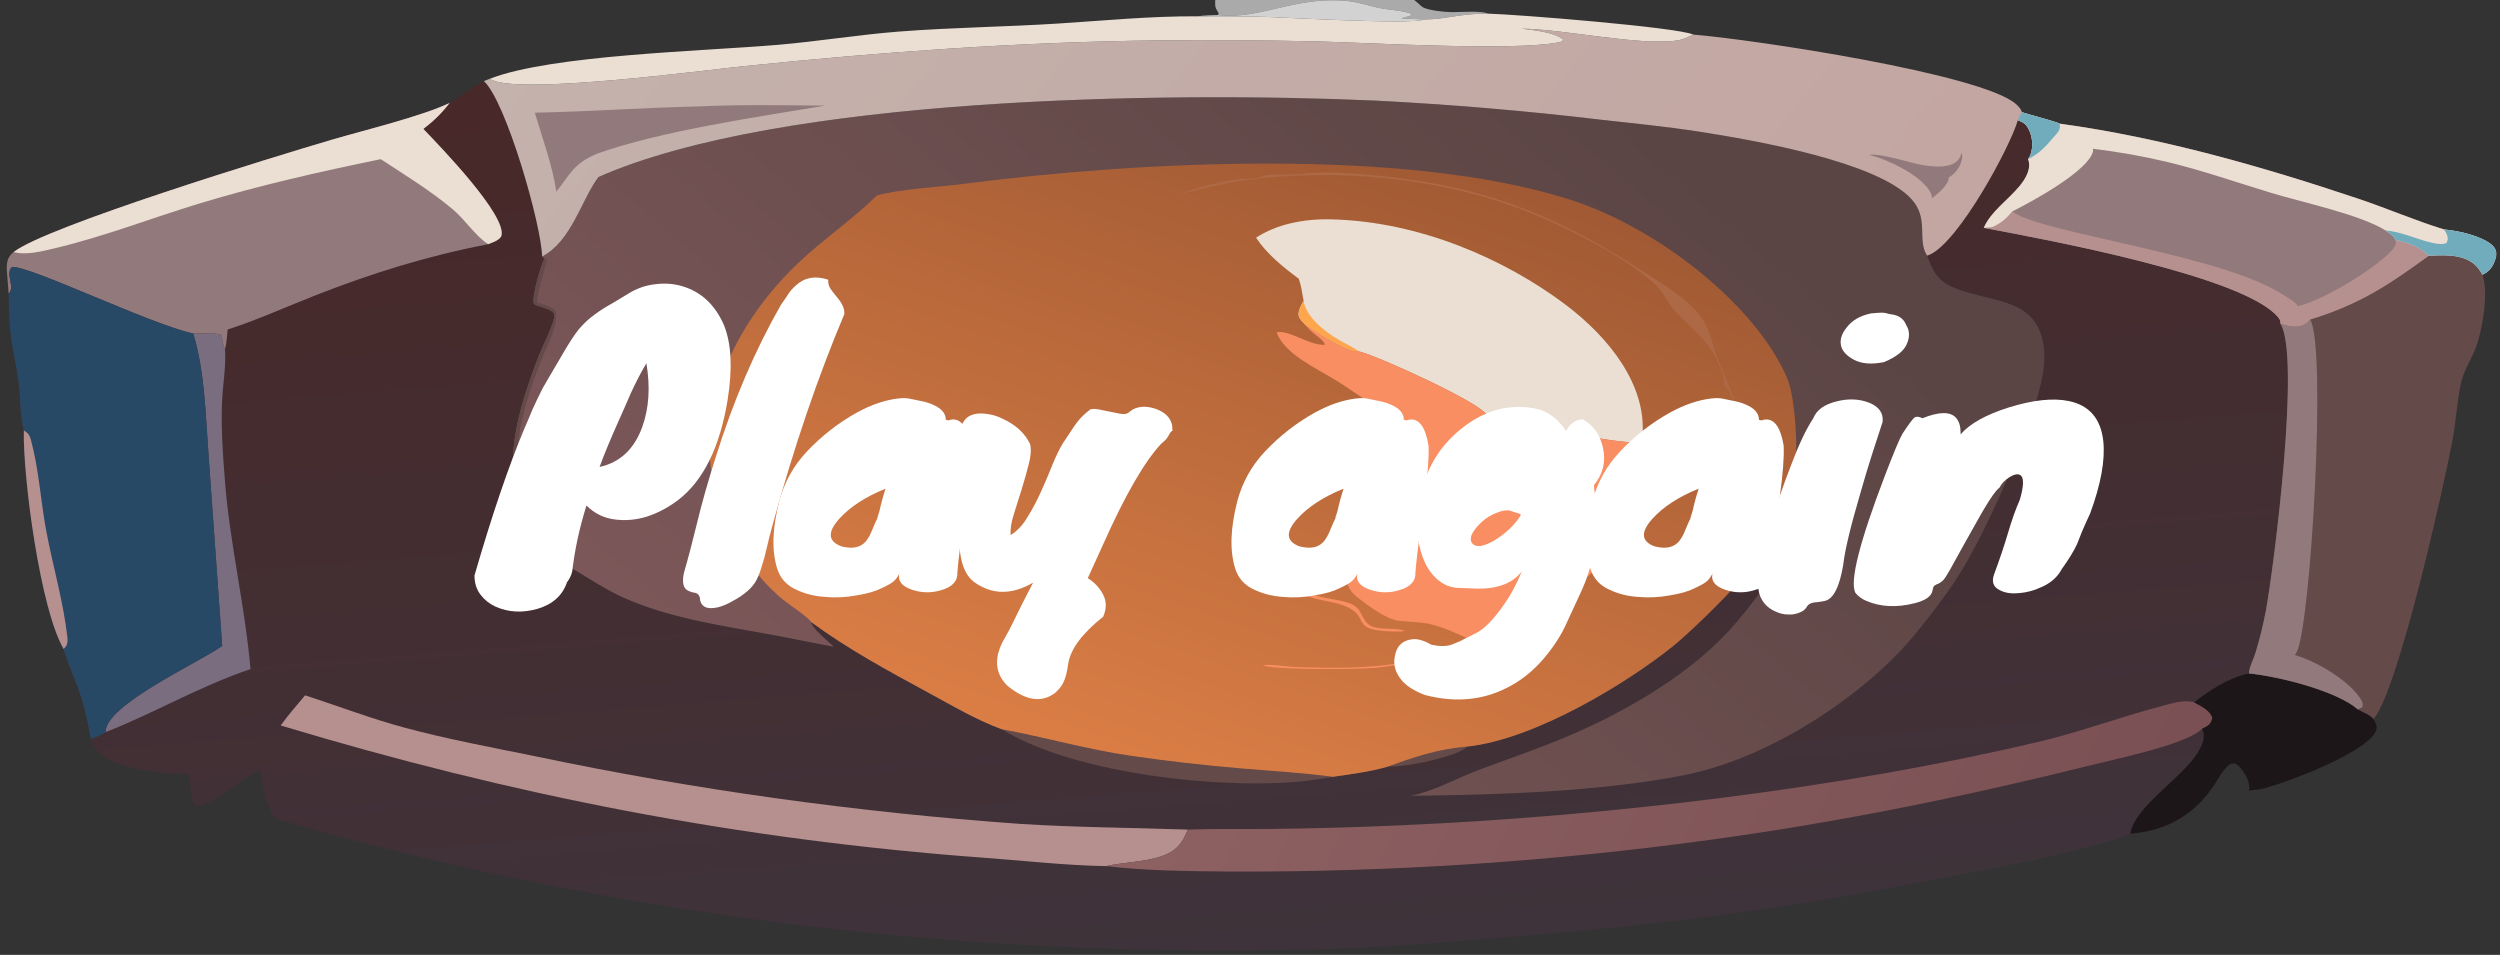<svg width="720" height="275" viewBox="0 0 720 275" fill="none" xmlns="http://www.w3.org/2000/svg">
<rect x="0" y="0" width="720" height="275" fill="#333333" stroke="none"/>
<path d="M0 0H349.994H407.286H718.602C719.258 0.722 719.481 1.325 719.54 2.168C719.925 7.739 719.622 13.412 719.626 18.991V50.723C719.624 55.367 720.608 67.769 719.392 71.743C719.287 72.081 719.112 72.399 718.905 72.712L718.877 73.879C719.353 74.679 719.526 75.362 719.56 76.223C720.248 93.406 719.954 272.968 719.125 274.365C718.989 274.595 718.811 274.798 718.602 275H0V0ZM349.994 0C349.937 1.189 349.857 2.053 350.593 3.158C350.682 3.294 350.757 3.434 350.839 3.572C351.062 3.941 350.946 3.973 350.743 4.362C348.794 4.437 346.726 4.42 344.813 4.695C331.355 4.626 318.272 5.911 304.921 6.768C289.634 7.75 274.279 7.899 258.978 9.086C247.257 9.995 235.691 11.916 223.969 12.916C202.33 14.763 158.698 15.804 141.056 22.692L139.345 23.356C145.692 29.07 155.927 64.682 156.125 73.887L156.736 74.533C155.779 76.582 152.895 85.899 153.819 87.603C155.703 88.664 159.396 88.873 159.649 90.772C159.887 92.564 155.826 100.677 154.938 103.031C148.994 118.777 143.899 135.205 151.509 151.185C153.157 154.646 155.568 158.575 159.52 161.098C161.158 162.144 163.231 163.021 165.06 163.906C169.638 166.579 174.263 169.702 179.263 171.975C192.239 177.874 206.998 180.043 221.753 182.712C227.913 183.826 233.99 185.165 240.15 186.273C238.697 184.846 233.528 180.675 233.651 179.166C244.094 186.87 255.647 193.124 267.623 199.625C274.279 203.238 280.969 207.208 288.434 209.997C301.093 212.324 312.976 215.84 325.921 217.697C336.266 219.199 346.684 220.391 357.176 221.275C366.03 222.039 375.112 222.54 383.865 223.717C389.128 222.968 394.479 222.274 399.462 220.849C406.904 218.167 414.011 215.701 422.462 215.025C442.376 212.924 469.247 196.255 481.874 186.047C489.214 180.114 514.623 155.285 513.837 148.206L515.483 147.874L516.244 148.285C516.925 150.089 516.032 152.168 515.483 153.948C512.662 163.103 507.042 170.962 500.285 178.998C488.656 192.826 469.946 204.333 450.344 212.529C442.278 215.902 433.752 218.778 425.477 221.893C419.567 224.119 412.624 228.015 406.198 229.19C431.247 228.949 460.468 228.011 484.6 223.34C511.148 218.198 538.554 198.733 551.789 182.377C556.817 176.163 561.686 169.854 565.612 163.262C573.363 150.24 585.993 121.518 588.306 107.896C589.008 103.772 589.113 99.375 587.455 95.349C583.609 85.991 573.167 86.939 563.068 82.982C557.534 80.814 556.58 77.588 555.002 73.637C555.273 73.549 555.533 73.455 555.783 73.341C564.289 69.487 578.986 42.167 581.131 34.636C583.037 35.298 583.718 36.051 584.38 37.442C585.551 39.894 585.733 43.47 584.084 45.828C585.102 48.48 583.49 51.357 581.586 53.641C578.168 57.745 573.302 60.982 571.325 65.628C589.903 69.101 646.325 79.584 656.042 91.321C656.618 92.018 656.848 92.424 656.755 93.219C658.508 93.745 660.492 94.371 662.411 93.899C663.803 93.557 664.675 92.916 665.317 92.023C680.21 87.463 688.552 81.561 699.528 73.632C703.861 73.463 708.154 73.218 711.649 75.38C713.266 76.38 714.141 77.734 714.944 79.1C715.031 79.063 715.12 79.027 715.204 78.988C717.563 77.895 718.39 75.705 718.877 73.879L718.905 72.712C719.112 72.399 719.287 72.081 719.392 71.743C720.608 67.769 719.624 55.367 719.626 50.723V18.991C719.622 13.412 719.925 7.739 719.54 2.168C719.481 1.325 719.258 0.722 718.602 0H407.286H349.994ZM0 0V275H718.602C718.811 274.798 718.989 274.595 719.125 274.365C719.954 272.968 720.248 93.406 719.56 76.223C719.526 75.362 719.353 74.679 718.877 73.879C718.39 75.705 717.563 77.895 715.204 78.988C715.12 79.027 715.031 79.063 714.944 79.1C714.141 77.734 713.266 76.38 711.649 75.38C708.154 73.218 703.861 73.463 699.528 73.632C688.552 81.561 680.21 87.463 665.317 92.023C664.675 92.916 663.803 93.557 662.411 93.899C660.492 94.371 658.508 93.745 656.755 93.219C662.612 102.378 654.999 162.514 652.551 175.992C651.774 180.054 650.773 184.089 649.55 188.097C649.01 189.9 647.726 192.167 647.703 193.952C641.867 195.125 635.759 199.176 631.935 202.285C634.037 203.37 636.724 204.817 637.128 206.734C637.139 206.789 637.137 206.844 637.141 206.901C636.841 208.098 636.383 208.828 634.875 209.569C634.654 209.678 634.426 209.78 634.192 209.876C635.431 212.147 634.165 214.894 632.796 217.018C628.169 224.204 615.007 232.287 613.581 239.805C613.542 240.007 613.57 239.922 613.476 240.111C611.5 241.502 605.604 242.741 602.846 243.505C585.458 248.314 566.851 251.306 548.858 254.829C511.758 262.092 474.699 266.649 436.432 269.702C419.255 271.073 401.657 272.666 384.403 273.239C377.896 273.444 371.387 273.586 364.875 273.665C358.364 273.745 351.852 273.762 345.339 273.717C338.826 273.672 332.316 273.566 325.808 273.396C319.299 273.226 312.796 272.994 306.296 272.7C299.799 272.406 293.307 272.05 286.822 271.632C280.336 271.215 273.861 270.735 267.395 270.192C260.929 269.651 254.475 269.047 248.034 268.381C241.592 267.716 235.165 266.99 228.753 266.202C222.339 265.412 215.943 264.563 209.564 263.652C203.184 262.742 196.825 261.771 190.484 260.738C184.143 259.705 177.824 258.613 171.527 257.46C165.23 256.306 158.957 255.093 152.708 253.82C146.459 252.546 140.236 251.214 134.04 249.822C127.844 248.429 121.676 246.977 115.538 245.468C109.4 243.958 103.292 242.389 97.216 240.761C91.14 239.134 85.097 237.449 79.088 235.707C76.525 231.289 75.527 226.406 74.889 221.688C71.113 223.479 68.124 226.104 64.802 228.277C62.884 229.53 59.163 232.209 56.365 232.152C54.922 230.904 54.764 224.887 54.456 223.104C47.299 222.753 38.702 221.957 32.499 219.284C28.592 217.601 27.149 215.836 26.125 212.774C25.353 208.194 24.341 203.494 22.773 199.01C21.362 194.978 19.449 190.98 18.33 186.908C11.621 175.49 6.592 137.575 6.86 123.974C5.723 119.604 5.906 114.704 5.367 110.251C4.809 105.634 3.67 101.064 3.087 96.452C2.588 92.506 2.607 88.483 2.482 84.522C2.34 82.912 2.214 81.3 2.104 79.688C1.95 77.253 1.379 74.53 3.932 72.594C13.256 65.245 79.151 45.068 95.582 40.238C104.987 37.474 121.612 33.455 129.487 29.647C133.013 27.721 135.694 25.194 139.345 23.356L141.056 22.692C158.698 15.804 202.33 14.763 223.969 12.916C235.691 11.916 247.257 9.995 258.978 9.086C274.279 7.899 289.634 7.75 304.921 6.768C318.272 5.911 331.355 4.626 344.813 4.695C346.726 4.42 348.794 4.437 350.743 4.362C350.946 3.973 351.062 3.941 350.839 3.572C350.757 3.434 350.682 3.294 350.593 3.158C349.857 2.053 349.937 1.189 349.994 0H0Z" fill="url(#paint0_linear_275_19005)"/>
<path d="M399.462 220.849C406.904 218.167 414.011 215.701 422.462 215.025C421.501 216.521 415.846 218.07 413.685 218.646C409.047 219.883 404.435 220.651 399.462 220.849Z" fill="#644A49"/>
<path d="M288.434 209.997C301.093 212.324 312.976 215.84 325.921 217.697C336.266 219.199 346.684 220.391 357.176 221.275C366.03 222.039 375.112 222.54 383.865 223.717C378.58 224.713 373.574 225.291 368.105 225.508C343.42 226.485 307.182 221.592 288.434 209.997Z" fill="#644A49"/>
<path d="M55.653 96.054C57.635 96.118 62.62 95.698 63.806 96.54C64.09 97.867 64.085 99.352 64.809 100.597C65.138 105.765 64.099 111.156 63.92 116.35C63.66 123.897 64.216 131.446 64.82 138.979C66.262 156.965 70.606 174.747 72.138 192.702C57.25 197.731 44.727 205.24 30.407 210.863C30.405 210.808 30.401 210.753 30.402 210.697C30.572 203.01 56.319 191.297 63.994 186.042L60.037 130.721C59.188 119.422 58.998 107.111 55.653 96.054Z" fill="#7A6D7F"/>
<path d="M87.87 200.257C97.39 203.342 106.86 206.974 116.642 209.602C128.877 212.89 141.782 215.286 154.369 217.846C177.089 222.625 200.086 226.637 223.362 229.883C246.637 233.128 270.083 235.592 293.699 237.274C309.835 238.314 325.944 238.363 342.108 238.924C340.748 242.087 339.482 244.753 334.987 246.43C330.039 248.273 323.858 248.244 318.521 249.442C306.989 249.253 295.238 247.897 283.754 247.059C212.215 241.836 146.714 228.803 80.84 208.937C82.957 205.969 85.481 203.124 87.87 200.257Z" fill="#B6908F"/>
<path d="M342.108 238.924C349.775 238.621 357.629 238.823 365.324 238.744C377.817 238.61 390.298 238.269 402.768 237.72C462.602 235.125 530.217 227.114 586.977 213.67C599.244 210.764 610.632 206.497 622.695 203.317C625.518 202.572 629.064 201.39 631.935 202.285C634.037 203.37 636.724 204.817 637.128 206.734C637.139 206.789 637.137 206.844 637.141 206.901C636.841 208.098 636.383 208.828 634.875 209.569C634.654 209.678 634.426 209.78 634.192 209.876C629.982 214.234 610.858 218.235 603.454 220.074C566.759 229.194 531.107 236.581 492.83 241.823C481.351 243.407 469.822 244.786 458.243 245.962C446.665 247.139 435.05 248.111 423.4 248.877C411.75 249.643 400.078 250.203 388.385 250.558C376.694 250.912 364.998 251.06 353.296 251.001C341.816 250.876 329.841 250.786 318.521 249.442C323.858 248.244 330.039 248.273 334.987 246.43C339.482 244.753 340.748 242.087 342.108 238.924Z" fill="url(#paint1_linear_275_19005)"/>
<path d="M3.932 72.594C13.256 65.245 79.151 45.068 95.582 40.238C104.987 37.474 121.612 33.455 129.487 29.647C127.302 32.495 125.038 34.743 121.918 37.136C127.211 42.642 145.968 62.092 144.396 67.896C144.209 68.585 143.247 69.207 142.437 69.574C141.847 69.841 141.227 70.083 140.611 70.321C122.932 73.728 107.024 78.726 91.05 84.978C82.609 88.282 74.487 91.995 65.707 94.853L65.564 94.899C65.382 96.794 65.286 98.725 64.809 100.597C64.085 99.352 64.09 97.867 63.806 96.54C62.62 95.698 57.635 96.118 55.653 96.054C43.669 93.566 8.124 76.287 3.424 76.908C1.441 78.913 4.398 82.605 2.6 84.417C2.564 84.454 2.521 84.487 2.482 84.522C2.34 82.912 2.214 81.3 2.104 79.688C1.95 77.253 1.379 74.53 3.932 72.594Z" fill="#92797B"/>
<path d="M3.932 72.594C13.256 65.245 79.151 45.068 95.582 40.238C104.987 37.474 121.612 33.455 129.487 29.647C127.302 32.495 125.038 34.743 121.918 37.136C127.211 42.642 145.968 62.092 144.396 67.896C144.209 68.585 143.247 69.207 142.437 69.574C141.847 69.841 141.227 70.083 140.611 70.321C137.09 68.147 133.873 63.24 130.629 60.485C124.319 55.124 116.887 50.573 109.657 45.84C91.911 49.487 74.335 53.469 57.36 58.627C43.392 62.87 30.238 68.066 15.739 71.511C12.267 72.337 7.517 73.583 3.932 72.594Z" fill="#EBDED3"/>
<path d="M2.482 84.522C2.521 84.487 2.564 84.454 2.6 84.417C4.398 82.605 1.441 78.913 3.424 76.908C8.124 76.287 43.669 93.566 55.653 96.054C58.998 107.111 59.188 119.422 60.037 130.721L63.994 186.042C56.319 191.297 30.572 203.01 30.402 210.697C30.401 210.753 30.405 210.808 30.407 210.863C29.191 211.802 27.735 212.243 26.125 212.774C25.353 208.194 24.341 203.494 22.773 199.01C21.362 194.978 19.449 190.98 18.33 186.908C11.621 175.49 6.592 137.575 6.86 123.974C5.723 119.604 5.906 114.704 5.367 110.251C4.809 105.634 3.67 101.064 3.087 96.452C2.588 92.506 2.607 88.483 2.482 84.522Z" fill="#284966"/>
<path d="M6.86 123.974C8.322 124.853 8.58 125.485 8.936 126.804C11.216 135.247 11.691 144.174 13.285 152.724C15.189 162.934 18.24 173.182 19.392 183.444C19.533 184.697 19.536 185.69 18.466 186.765C18.419 186.812 18.375 186.861 18.33 186.908C11.621 175.49 6.592 137.575 6.86 123.974Z" fill="#B6908F"/>
<path d="M647.703 193.952C657.03 194.893 673.297 199.208 679.058 204.303C680.219 204.934 683.189 206.188 683.551 207.099C684.384 208.482 684.863 209.542 684.031 210.991C680.72 216.77 661.104 224.458 652.824 226.839C651.201 227.306 649.404 227.517 647.671 227.681C648.259 225.552 646.53 222.475 644.847 220.708C644.513 220.357 644.078 220.104 643.579 219.872C642.563 219.942 642.415 219.927 641.755 220.477C639.931 221.995 638.722 224.62 637.478 226.425C632.701 233.363 625.475 239.144 613.763 240.091C613.668 240.099 613.572 240.105 613.476 240.111C613.57 239.922 613.542 240.007 613.581 239.805C615.007 232.287 628.169 224.204 632.796 217.018C634.165 214.894 635.431 212.147 634.192 209.876C634.426 209.78 634.654 209.678 634.875 209.569C636.383 208.828 636.841 208.098 637.141 206.901C637.137 206.844 637.139 206.789 637.128 206.734C636.724 204.817 634.037 203.37 631.935 202.285C635.759 199.176 641.867 195.125 647.703 193.952Z" fill="#1C1618"/>
<path d="M699.528 73.632C703.861 73.463 708.154 73.218 711.649 75.38C713.266 76.38 714.141 77.734 714.944 79.1C716.8 84.144 714.944 95.315 712.906 100.42C711.597 103.694 709.468 107.021 708.75 110.374C707.559 115.936 707.318 121.625 706.248 127.211C703.734 140.337 690.888 198.093 683.678 206.95C683.637 207.001 683.592 207.05 683.551 207.099C683.189 206.188 680.219 204.934 679.058 204.303C673.297 199.208 657.03 194.893 647.703 193.952C647.726 192.167 649.01 189.9 649.55 188.097C650.773 184.089 651.774 180.054 652.551 175.992C654.999 162.514 662.612 102.378 656.755 93.219C658.508 93.745 660.492 94.371 662.411 93.899C663.803 93.557 664.675 92.916 665.317 92.023C680.21 87.463 688.552 81.561 699.528 73.632Z" fill="#644A49"/>
<path d="M656.755 93.219C658.508 93.745 660.492 94.371 662.411 93.899C663.803 93.557 664.675 92.916 665.317 92.023C670.188 99.809 665.463 180.975 661.366 187.972C661.232 188.2 661.091 188.416 660.913 188.631C668.068 190.779 677.12 196.56 680.069 201.645C680.488 202.364 680.536 202.959 680.351 203.715L679.058 204.303C673.297 199.208 657.03 194.893 647.703 193.952C647.726 192.167 649.01 189.9 649.55 188.097C650.773 184.089 651.774 180.054 652.551 175.992C654.999 162.514 662.612 102.378 656.755 93.219Z" fill="#92797B"/>
<path d="M349.994 0H407.286H718.602C719.258 0.722 719.481 1.325 719.54 2.168C719.925 7.739 719.622 13.412 719.626 18.991V50.723C719.624 55.367 720.608 67.769 719.392 71.743C719.287 72.081 719.112 72.399 718.905 72.712L718.877 73.879C718.39 75.705 717.563 77.895 715.204 78.988C715.12 79.027 715.031 79.063 714.944 79.1C714.141 77.734 713.266 76.38 711.649 75.38C708.154 73.218 703.861 73.463 699.528 73.632C688.552 81.561 680.21 87.463 665.317 92.023C664.675 92.916 663.803 93.557 662.411 93.899C660.492 94.371 658.508 93.745 656.755 93.219C656.848 92.424 656.618 92.018 656.042 91.321C646.325 79.584 589.903 69.101 571.325 65.628C573.302 60.982 578.168 57.745 581.586 53.641C583.49 51.357 585.102 48.48 584.084 45.828C585.733 43.47 585.551 39.894 584.38 37.442C583.718 36.051 583.037 35.298 581.131 34.636C578.986 42.167 564.289 69.487 555.783 73.341C555.533 73.455 555.273 73.549 555.002 73.637C556.58 77.588 557.534 80.814 563.068 82.982C573.167 86.939 583.609 85.991 587.455 95.349C589.113 99.375 589.008 103.772 588.306 107.896C585.993 121.518 573.363 150.24 565.612 163.262C561.686 169.854 556.817 176.163 551.789 182.377C538.554 198.733 511.148 218.198 484.6 223.34C460.468 228.011 431.247 228.949 406.198 229.19C412.624 228.015 419.567 224.119 425.477 221.893C433.752 218.778 442.278 215.902 450.344 212.529C469.946 204.333 488.656 192.826 500.285 178.998C507.042 170.962 512.662 163.103 515.483 153.948C516.032 152.168 516.925 150.089 516.244 148.285L515.483 147.874L513.837 148.206C514.623 155.285 489.214 180.114 481.874 186.047C469.247 196.255 442.376 212.924 422.462 215.025C414.011 215.701 406.904 218.167 399.462 220.849C394.479 222.274 389.128 222.968 383.865 223.717C375.112 222.54 366.03 222.039 357.176 221.275C346.684 220.391 336.266 219.199 325.921 217.697C312.976 215.84 301.093 212.324 288.434 209.997C280.969 207.208 274.279 203.238 267.623 199.625C255.647 193.124 244.094 186.87 233.651 179.166C233.528 180.675 238.697 184.846 240.15 186.273C233.99 185.165 227.913 183.826 221.753 182.712C206.998 180.043 192.239 177.874 179.263 171.975C174.263 169.702 169.638 166.579 165.06 163.906C163.231 163.021 161.158 162.144 159.52 161.098C155.568 158.575 153.157 154.646 151.509 151.185C143.899 135.205 148.994 118.777 154.938 103.031C155.826 100.677 159.887 92.564 159.649 90.772C159.396 88.873 155.703 88.664 153.819 87.603C152.895 85.899 155.779 76.582 156.736 74.533L156.125 73.887C155.927 64.682 145.692 29.07 139.345 23.356L141.056 22.692C158.698 15.804 202.33 14.763 223.969 12.916C235.691 11.916 247.257 9.995 258.978 9.086C274.279 7.899 289.634 7.75 304.921 6.768C318.272 5.911 331.355 4.626 344.813 4.695C346.726 4.42 348.794 4.437 350.743 4.362C350.946 3.973 351.062 3.941 350.839 3.572C350.757 3.434 350.682 3.294 350.593 3.158C349.857 2.053 349.937 1.189 349.994 0ZM407.286 0C408.165 0.621 408.791 1.365 409.614 1.974C411.012 3.008 416.302 3.486 418.294 3.499C420.442 3.512 427.011 3.03 428.48 3.923C436.733 4.137 483.127 7.844 487.674 9.962C505.172 11.391 570.576 21.251 580.582 29.949C581.242 30.523 582.21 31.562 582.301 32.31L581.131 34.636C583.037 35.298 583.718 36.051 584.38 37.442C585.551 39.894 585.733 43.47 584.084 45.828C585.102 48.48 583.49 51.357 581.586 53.641C578.168 57.745 573.302 60.982 571.325 65.628C589.903 69.101 646.325 79.584 656.042 91.321C656.618 92.018 656.848 92.424 656.755 93.219C658.508 93.745 660.492 94.371 662.411 93.899C663.803 93.557 664.675 92.916 665.317 92.023C680.21 87.463 688.552 81.561 699.528 73.632C703.861 73.463 708.154 73.218 711.649 75.38C713.266 76.38 714.141 77.734 714.944 79.1C715.031 79.063 715.12 79.027 715.204 78.988C717.563 77.895 718.39 75.705 718.877 73.879L718.905 72.712C719.112 72.399 719.287 72.081 719.392 71.743C720.608 67.769 719.624 55.367 719.626 50.723V18.991C719.622 13.412 719.925 7.739 719.54 2.168C719.481 1.325 719.258 0.722 718.602 0H407.286ZM349.994 0C349.937 1.189 349.857 2.053 350.593 3.158C350.682 3.294 350.757 3.434 350.839 3.572C351.062 3.941 350.946 3.973 350.743 4.362C348.794 4.437 346.726 4.42 344.813 4.695C331.355 4.626 318.272 5.911 304.921 6.768C289.634 7.75 274.279 7.899 258.978 9.086C247.257 9.995 235.691 11.916 223.969 12.916C202.33 14.763 158.698 15.804 141.056 22.692L139.345 23.356C145.692 29.07 155.927 64.682 156.125 73.887C164.592 69.505 167.501 57.442 172.357 50.983C224.602 27.936 335.231 26.261 396.369 28.986C417.925 30.093 439.356 31.908 460.662 34.431C470.131 35.502 479.765 36.436 489.125 37.882C505.696 40.442 540.658 46.633 550.452 57.298C555.704 63.015 552.001 68.999 555.002 73.637C555.273 73.549 555.533 73.455 555.783 73.341C564.289 69.487 578.986 42.167 581.131 34.636L582.301 32.31C582.21 31.562 581.242 30.523 580.582 29.949C570.576 21.251 505.172 11.391 487.674 9.962C483.127 7.844 436.733 4.137 428.48 3.923C427.011 3.03 420.442 3.512 418.294 3.499C416.302 3.486 411.012 3.008 409.614 1.974C408.791 1.365 408.165 0.621 407.286 0H349.994Z" fill="url(#paint2_linear_275_19005)"/>
<path d="M156.736 74.533L157.474 74.415C157.357 76.785 154.03 85.951 154.845 87.158C156.484 87.721 159.274 88.34 160.038 89.555C160.895 93.725 157.646 99.338 156.042 103.357C148.76 121.601 144.121 140.201 156.835 157.93C156.836 156.343 156.763 154.959 157.725 153.479L158.469 153.333C162.17 156 161.76 160.818 165.06 163.906C163.231 163.021 161.158 162.144 159.52 161.098C155.568 158.575 153.157 154.646 151.509 151.185C143.899 135.205 148.994 118.777 154.938 103.031C155.826 100.677 159.887 92.564 159.649 90.772C159.396 88.873 155.703 88.664 153.819 87.603C152.895 85.899 155.779 76.582 156.736 74.533Z" fill="#644A49"/>
<path d="M349.994 0H407.286C408.165 0.621 408.791 1.365 409.614 1.974C411.012 3.008 416.302 3.486 418.294 3.499C420.442 3.512 427.011 3.03 428.48 3.923C436.733 4.137 483.127 7.844 487.674 9.962C505.172 11.391 570.576 21.251 580.582 29.949C581.242 30.523 582.21 31.562 582.301 32.31L581.131 34.636C578.986 42.167 564.289 69.487 555.783 73.341C555.533 73.455 555.273 73.549 555.002 73.637C552.001 68.999 555.704 63.015 550.452 57.298C540.658 46.633 505.696 40.442 489.125 37.882C479.765 36.436 470.131 35.502 460.662 34.431C439.356 31.908 417.925 30.093 396.369 28.986C335.231 26.261 224.602 27.936 172.357 50.983C167.501 57.442 164.592 69.505 156.125 73.887C155.927 64.682 145.692 29.07 139.345 23.356L141.056 22.692C158.698 15.804 202.33 14.763 223.969 12.916C235.691 11.916 247.257 9.995 258.978 9.086C274.279 7.899 289.634 7.75 304.921 6.768C318.272 5.911 331.355 4.626 344.813 4.695C346.726 4.42 348.794 4.437 350.743 4.362C350.946 3.973 351.062 3.941 350.839 3.572C350.757 3.434 350.682 3.294 350.593 3.158C349.857 2.053 349.937 1.189 349.994 0ZM349.994 0C349.937 1.189 349.857 2.053 350.593 3.158C350.682 3.294 350.757 3.434 350.839 3.572C351.062 3.941 350.946 3.973 350.743 4.362C348.794 4.437 346.726 4.42 344.813 4.695C331.355 4.626 318.272 5.911 304.921 6.768C289.634 7.75 274.279 7.899 258.978 9.086C247.257 9.995 235.691 11.916 223.969 12.916C202.33 14.763 158.698 15.804 141.056 22.692C141.334 22.872 141.623 23.028 141.951 23.162C151.482 27.078 202.568 20.254 214.589 19.019C254.21 14.949 293.396 12.097 333.454 11.636C348.902 11.469 364.345 11.569 379.784 11.937C394.741 12.328 435.508 14.711 448.572 12.249C449.558 12.063 449.747 12.09 450.234 11.484C450.187 11.435 450.143 11.385 450.093 11.338C447.953 9.352 441.561 8.639 438.211 8.252C450.619 8.396 472.298 13.299 483.168 11.634C484.793 11.385 486.315 10.606 487.674 9.962C483.127 7.844 436.733 4.137 428.48 3.923C427.011 3.03 420.442 3.512 418.294 3.499C416.302 3.486 411.012 3.008 409.614 1.974C408.791 1.365 408.165 0.621 407.286 0H349.994Z" fill="url(#paint3_linear_275_19005)"/>
<path d="M538.335 44.647C541.252 43.937 550.43 47.041 553.921 47.583C556.573 47.995 560.048 48.318 562.421 47.196C563.993 46.453 564.639 45.206 564.981 43.969C565.081 44.497 565.161 45.037 565.09 45.569C564.828 47.586 563.403 49.858 561.171 51.167C561.18 51.219 561.196 51.27 561.198 51.322C561.244 53.14 558.072 55.811 556.38 57.142C556.485 56.213 555.918 55.205 555.321 54.384C552.393 50.36 544.372 46.089 538.335 44.647Z" fill="#92797B"/>
<path d="M201.251 30.648C213.324 30.063 225.598 30.325 237.691 30.415C217.29 33.808 190.292 37.74 171.971 44.255C164.859 47.248 164.104 50.487 160.216 55.178C159.134 47.635 156.209 39.901 154.035 32.459C169.751 32.136 185.492 30.999 201.251 30.648Z" fill="#92797B"/>
<path d="M349.994 0H407.286C408.165 0.621 408.791 1.365 409.614 1.974C411.012 3.008 416.302 3.486 418.294 3.499C420.442 3.512 427.011 3.03 428.48 3.923C436.733 4.137 483.127 7.844 487.674 9.962C486.315 10.606 484.793 11.385 483.168 11.634C472.298 13.299 450.619 8.396 438.211 8.252C441.561 8.639 447.953 9.352 450.093 11.338C450.143 11.385 450.187 11.435 450.234 11.484C449.747 12.09 449.558 12.063 448.572 12.249C435.508 14.711 394.741 12.328 379.784 11.937C364.345 11.569 348.902 11.469 333.454 11.636C293.396 12.097 254.21 14.949 214.589 19.019C202.568 20.254 151.482 27.078 141.951 23.162C141.623 23.028 141.334 22.872 141.056 22.692C158.698 15.804 202.33 14.763 223.969 12.916C235.691 11.916 247.257 9.995 258.978 9.086C274.279 7.899 289.634 7.75 304.921 6.768C318.272 5.911 331.355 4.626 344.813 4.695C346.726 4.42 348.794 4.437 350.743 4.362C350.946 3.973 351.062 3.941 350.839 3.572C350.757 3.434 350.682 3.294 350.593 3.158C349.857 2.053 349.937 1.189 349.994 0ZM349.994 0C349.937 1.189 349.857 2.053 350.593 3.158C350.682 3.294 350.757 3.434 350.839 3.572C351.062 3.941 350.946 3.973 350.743 4.362C348.794 4.437 346.726 4.42 344.813 4.695C350.729 5.03 356.657 4.671 362.582 4.804C369.922 4.968 406.17 7.184 410.265 5.601C415.753 5.669 421.004 3.815 428.48 3.923C427.011 3.03 420.442 3.512 418.294 3.499C416.302 3.486 411.012 3.008 409.614 1.974C408.791 1.365 408.165 0.621 407.286 0H349.994Z" fill="#EBDED3"/>
<path d="M349.994 0H407.286C408.165 0.621 408.791 1.365 409.614 1.974C411.012 3.008 416.302 3.486 418.294 3.499C420.442 3.512 427.011 3.03 428.48 3.923C421.004 3.815 415.753 5.669 410.265 5.601C406.17 7.184 369.922 4.968 362.582 4.804C356.657 4.671 350.729 5.03 344.813 4.695C346.726 4.42 348.794 4.437 350.743 4.362C350.946 3.973 351.062 3.941 350.839 3.572C350.757 3.434 350.682 3.294 350.593 3.158C349.857 2.053 349.937 1.189 349.994 0ZM349.994 0C349.937 1.189 349.857 2.053 350.593 3.158C350.682 3.294 350.757 3.434 350.839 3.572C351.062 3.941 350.946 3.973 350.743 4.362C362.992 5.727 373.367 -1.301 388.215 0.307C391.296 0.641 394.222 1.652 397.2 2.28C400.149 2.902 403.845 2.945 406.492 3.988L406.246 4.525L403.581 5.3L410.265 5.601C415.753 5.669 421.004 3.815 428.48 3.923C427.011 3.03 420.442 3.512 418.294 3.499C416.302 3.486 411.012 3.008 409.614 1.974C408.791 1.365 408.165 0.621 407.286 0H349.994Z" fill="url(#paint4_linear_275_19005)"/>
<path d="M349.994 0H407.286C408.165 0.621 408.791 1.365 409.614 1.974C411.012 3.008 416.302 3.486 418.294 3.499C420.442 3.512 427.011 3.03 428.48 3.923C421.004 3.815 415.753 5.669 410.265 5.601L403.581 5.3L406.246 4.525L406.492 3.988C403.845 2.945 400.149 2.902 397.2 2.28C394.222 1.652 391.296 0.641 388.215 0.307C373.367 -1.301 362.992 5.727 350.743 4.362C350.946 3.973 351.062 3.941 350.839 3.572C350.757 3.434 350.682 3.294 350.593 3.158C349.857 2.053 349.937 1.189 349.994 0Z" fill="#FEFDFE" fill-opacity="0.588"/>
<path d="M582.301 32.31C583.92 32.909 592.43 35.076 593.111 35.6C622.715 39.659 652.036 48.134 679.135 57.215C687.465 60.006 695.506 63.5 703.92 66.094C708.302 66.456 714.851 68.072 717.702 70.569C718.34 71.126 718.848 71.999 718.905 72.712L718.877 73.879C718.39 75.705 717.563 77.895 715.204 78.988C715.12 79.027 715.031 79.063 714.944 79.1C714.141 77.734 713.266 76.38 711.649 75.38C708.154 73.218 703.861 73.463 699.528 73.632C688.552 81.561 680.21 87.463 665.317 92.023C664.675 92.916 663.803 93.557 662.411 93.899C660.492 94.371 658.508 93.745 656.755 93.219C656.848 92.424 656.618 92.018 656.042 91.321C646.325 79.584 589.903 69.101 571.325 65.628C573.302 60.982 578.168 57.745 581.586 53.641C583.49 51.357 585.102 48.48 584.084 45.828C585.733 43.47 585.551 39.894 584.38 37.442C583.718 36.051 583.037 35.298 581.131 34.636L582.301 32.31Z" fill="#92797B"/>
<path d="M579.548 60.883C587.298 67.129 639.972 73.236 657.796 85.046C658.952 85.812 661.373 87.108 661.781 88.18C669.521 86.42 686.113 76.131 689.572 71.19C690.048 70.511 690.08 69.862 689.911 69.128C694.001 69.875 696.966 71.277 699.528 73.632C688.552 81.561 680.21 87.463 665.317 92.023C664.675 92.916 663.803 93.557 662.411 93.899C660.492 94.371 658.508 93.745 656.755 93.219C656.848 92.424 656.618 92.018 656.042 91.321C646.325 79.584 589.903 69.101 571.325 65.628L573.732 65.445C576.458 64.25 577.968 62.781 579.548 60.883Z" fill="#B6908F"/>
<path d="M582.301 32.31C583.92 32.909 592.43 35.076 593.111 35.6C622.715 39.659 652.036 48.134 679.135 57.215C687.465 60.006 695.506 63.5 703.92 66.094C708.302 66.456 714.851 68.072 717.702 70.569C718.34 71.126 718.848 71.999 718.905 72.712L718.877 73.879C718.39 75.705 717.563 77.895 715.204 78.988C715.12 79.027 715.031 79.063 714.944 79.1C714.141 77.734 713.266 76.38 711.649 75.38C708.154 73.218 703.861 73.463 699.528 73.632C696.966 71.277 694.001 69.875 689.911 69.128C689.497 67.947 688.253 67.277 687.083 66.393C679.832 61.821 663.493 58.383 654.109 55.55C644.055 52.515 634.354 49.073 623.956 46.598C616.983 44.938 610.006 43.732 602.751 42.837C602.815 43.077 602.842 43.311 602.789 43.554C601.662 48.95 586.057 57.644 579.548 60.883C577.968 62.781 576.458 64.25 573.732 65.445L571.325 65.628C573.302 60.982 578.168 57.745 581.586 53.641C583.49 51.357 585.102 48.48 584.084 45.828C585.733 43.47 585.551 39.894 584.38 37.442C583.718 36.051 583.037 35.298 581.131 34.636L582.301 32.31Z" fill="#EBDED3"/>
<path d="M582.301 32.31C583.92 32.909 592.43 35.076 593.111 35.6C593.715 37.242 592.519 38.254 591.301 39.676C589.249 42.072 587.398 44.186 584.084 45.828C585.733 43.47 585.551 39.894 584.38 37.442C583.718 36.051 583.037 35.298 581.131 34.636L582.301 32.31Z" fill="#70ACBC"/>
<path d="M703.92 66.094C708.302 66.456 714.851 68.072 717.702 70.569C718.34 71.126 718.848 71.999 718.905 72.712L718.877 73.879C718.39 75.705 717.563 77.895 715.204 78.988C715.12 79.027 715.031 79.063 714.944 79.1C714.141 77.734 713.266 76.38 711.649 75.38C708.154 73.218 703.861 73.463 699.528 73.632C696.966 71.277 694.001 69.875 689.911 69.128C689.497 67.947 688.253 67.277 687.083 66.393C691.293 66.628 696.235 68.994 700.347 69.909C701.714 70.213 703.206 70.494 704.554 70.02C705.417 68.579 704.711 67.499 703.92 66.094Z" fill="#70ACBC"/>
<path d="M252.563 56.267C260.21 54.31 269.485 53.993 277.54 52.951C327.661 46.464 403.552 42.491 450.909 57.096C476.805 65.082 502.175 85.787 512.229 103.93C513.514 106.246 514.771 108.638 515.429 111.082C517.699 119.529 518.708 140.618 513.837 148.206C514.623 155.285 489.214 180.114 481.874 186.047C469.247 196.255 442.376 212.924 422.462 215.025C414.011 215.701 406.904 218.167 399.462 220.849C394.479 222.274 389.128 222.968 383.865 223.717C375.112 222.54 366.03 222.039 357.176 221.275C346.684 220.391 336.266 219.199 325.921 217.697C312.976 215.84 301.093 212.324 288.434 209.997C280.969 207.208 274.279 203.238 267.623 199.625C255.647 193.124 244.094 186.87 233.651 179.166C232.649 177.593 226.593 173.727 224.561 171.927C214.625 163.121 208.647 151.924 205.889 140.968C200.253 118.581 210.641 94.185 229.625 75.997C236.773 69.149 245.527 63.233 252.563 56.267Z" fill="url(#paint5_linear_275_19005)"/>
<path d="M376.013 49.967C386.778 48.848 407.55 51.527 418.196 53.881C440.24 58.758 456.704 67.552 473.489 78.326C479.54 82.208 486.091 86.191 489.915 91.363C492.447 94.787 493.121 99.194 494.535 102.911C498.338 112.908 506.32 127.527 501.515 137.821C500.909 137.046 501.795 132.803 501.818 131.557C501.9 127.325 500.354 113.671 496.359 110.823C497.136 109.246 495.421 105.986 494.763 104.354C492.531 98.827 487.638 94.935 483.072 90.336C480.569 87.814 479.506 84.681 476.939 82.18C468.924 74.362 450.997 65.259 438.924 60.571C414.776 51.196 384.628 48.179 357.561 52.028C351.458 52.895 345.615 54.693 339.628 55.866C342.575 54.524 352.471 52.099 355.83 51.693C357.802 51.454 359.859 51.58 361.84 51.291C363.12 51.105 364.224 50.423 365.513 50.339C368.879 50.121 372.424 50.418 375.765 50.001C375.849 49.99 375.931 49.978 376.013 49.967Z" fill="#AD6945"/>
<path d="M361.74 68.453C367.62 64.614 375.342 62.987 383.312 63.17C409.04 63.759 433.552 74.788 450.572 87.516C463.852 97.449 473.936 110.962 473.068 124.883C473.018 125.686 472.779 126.489 472.303 127.224L471.945 127.41C466.667 128.006 434.636 121.761 428.448 120.066C428.335 119.815 428.214 119.572 428.057 119.331C425.732 115.758 397.79 102.914 391.48 101.227C391.387 101.233 391.293 101.241 391.2 101.245C387.761 101.398 379.092 95.541 376.412 94C375.69 93.292 374.923 92.52 374.385 91.738C373.287 90.145 374.697 88.145 375.433 86.606C375.057 84.502 374.77 82.362 374.059 80.298C369.122 76.603 364.812 73.08 361.74 68.453Z" fill="#EBDED3"/>
<path d="M375.433 86.606C376.057 90.993 381.069 95.306 385.819 98.008C387.698 99.076 389.72 100.063 391.48 101.227C391.387 101.233 391.293 101.241 391.2 101.245C387.761 101.398 379.092 95.541 376.412 94C375.69 93.292 374.923 92.52 374.385 91.738C373.287 90.145 374.697 88.145 375.433 86.606Z" fill="#FEA64D"/>
<path d="M376.412 94C379.092 95.541 387.761 101.398 391.2 101.245C391.293 101.241 391.387 101.233 391.48 101.227C397.79 102.914 425.732 115.758 428.057 119.331C428.214 119.572 428.335 119.815 428.448 120.066C434.636 121.761 466.667 128.006 471.945 127.41L472.303 127.224C472.632 127.44 472.918 127.682 473.159 127.949C473.401 128.215 473.59 128.499 473.726 128.799C477.317 136.621 471.035 149.851 465.854 157.029C460.553 164.371 443.854 177.84 434.185 182.455C427.968 185.421 419.952 187.729 412.79 189.374C407.455 190.6 401.769 191.77 396.201 192.32C391.2 192.815 367.572 193.012 363.673 191.647C365.153 191.114 371.015 192.04 373.053 192.106C382.449 192.41 391.936 192.6 401.202 191.261C404.932 190.722 422.924 186.902 424.584 185.152C424.19 184.49 423.621 184.271 422.79 183.902C419.369 182.383 415.527 180.523 411.645 179.689C408.942 179.107 405.991 179.098 403.199 178.832C399.125 178.445 394.129 174.421 391.344 172.351C386.14 168.479 388.925 165.634 386.91 164.229C384.3 165.114 381.192 166.865 379.074 168.256C377.812 169.084 377.589 169.711 377.525 170.857C380.725 172.649 386.459 172.438 389.788 174.26C392.519 175.753 392.2 179.26 395.251 180.436C397.979 181.489 401.63 180.703 404.508 181.601L403.759 181.892C387.475 182.056 395.42 178.015 387.602 174.627C384.125 173.119 379.518 173.049 375.945 171.431C373.759 168.586 386.468 162.625 389.18 160.573C391.546 158.784 393.363 156.768 394.415 154.444C396.315 150.244 397.446 141.044 396.217 136.749C395.609 134.632 394.397 132.56 393.411 130.516C391.043 125.598 391.289 121.827 392.122 116.777L392.819 116.628C393.505 117.628 393.008 118.763 392.826 119.855C394.4 120.066 398.471 120.92 399.771 120.524C399.806 119.857 399.917 119.344 399.291 118.77C397.906 117.501 395.174 116.323 393.427 115.239C390.653 113.515 388.117 111.608 385.332 109.891C378.687 105.793 370.013 102.024 367.651 95.71C371.45 94.935 377.072 99.621 381.59 99.273C380.912 97.327 377.71 96.091 376.412 94Z" fill="#F88E61"/>
<path d="M195.222 144.078C192.346 146.235 189.326 147.817 186.162 148.824C183.07 149.758 179.978 150.01 176.885 149.578C173.793 149.147 171.133 147.817 168.903 145.588C166.89 151.987 165.524 158.314 164.805 164.569C164.517 165.719 164.013 166.761 163.294 167.696C162 171.507 159.16 174.059 154.773 175.353C150.458 176.575 146.431 176.359 142.692 174.706C140.966 173.915 139.528 172.765 138.378 171.255C137.227 169.745 136.652 167.912 136.652 165.755C141.613 148.572 146.396 134.48 150.998 123.48C152.005 121.18 152.796 119.31 153.371 117.873C154.018 116.435 154.593 115.212 155.097 114.206C155.6 113.199 156.031 112.337 156.391 111.618C156.822 110.827 157.326 109.964 157.901 109.029C159.196 106.873 160.67 104.356 162.324 101.48C164.049 98.533 165.488 96.34 166.638 94.902C167.861 93.464 169.119 92.242 170.413 91.235C171.78 90.157 173.254 89.15 174.836 88.216C176.49 87.281 178.539 86.059 180.984 84.549C183.429 83.039 186.018 82.141 188.751 81.853C191.555 81.493 194.216 81.709 196.733 82.5C202.054 84.154 205.973 87.856 208.49 93.608C210.647 98.928 211.007 106.082 209.569 115.069C207.339 128.801 202.557 138.471 195.222 144.078ZM172.679 134.48C178.575 133.186 182.674 129.34 184.975 122.941C186.917 117.549 187.312 111.438 186.162 104.608C184.508 107.412 182.998 110.324 181.631 113.343C180.337 116.363 179.151 119.059 178.072 121.431C175.699 126.752 173.901 131.101 172.679 134.48Z" fill="white"/>
<path d="M219.432 162.951C219.001 164.461 218.497 165.791 217.922 166.941C217.347 168.092 216.484 169.17 215.333 170.176C214.183 171.183 212.817 172.118 211.235 172.98C209.653 173.915 208.142 174.562 206.704 174.922C203.396 175.641 201.671 174.67 201.527 172.01C201.311 171.291 200.844 170.859 200.124 170.716C199.477 170.644 198.866 170.464 198.291 170.176C196.781 169.529 196.349 167.768 196.996 164.892C198.147 160.938 199.405 156.157 200.772 150.549C202.138 144.869 203.9 138.65 206.057 131.892C211.163 115.5 217.491 100.725 225.041 87.569C225.545 86.922 226.12 86.095 226.767 85.088C227.414 84.01 228.241 83.039 229.248 82.177C231.765 79.876 234.857 79.337 238.524 80.559C238.453 81.493 238.668 82.356 239.172 83.147C239.675 83.866 240.25 84.621 240.897 85.412C242.551 87.281 243.306 88.971 243.163 90.48C235.54 108.526 228.673 128.693 222.56 150.98C221.841 153.569 221.266 155.833 220.835 157.775C220.403 159.716 219.936 161.441 219.432 162.951Z" fill="white"/>
<path d="M272.388 120.892L272.82 121C272.964 121 273.035 121.036 273.035 121.108C274.905 120.389 276.451 120.928 277.674 122.725C278.465 123.948 279.076 125.817 279.507 128.333C279.651 131.784 279.292 136.565 278.429 142.676C276.775 155.042 275.876 162.412 275.732 164.784C275.876 167.301 274.33 169.026 271.094 169.961C268.289 170.824 265.485 170.788 262.68 169.853C259.732 168.846 258.51 167.301 259.013 165.216C258.438 166.294 257.862 167.049 257.287 167.48C256.712 167.984 255.561 168.631 253.835 169.422C252.181 170.284 249.808 170.967 246.716 171.471C243.624 172.046 240.532 172.19 237.44 171.902C234.348 171.686 231.507 170.931 228.919 169.637C226.402 168.415 224.712 166.474 223.849 163.814C222.195 158.637 222.411 152.059 224.496 144.078C225.934 138.83 228.523 134.193 232.262 130.167C236.577 125.565 241.467 121.755 246.932 118.735C251.031 116.507 254.986 115.176 258.797 114.745C260.092 114.601 261.206 114.637 262.141 114.853C263.148 115.069 264.19 115.284 265.269 115.5C266.42 115.716 267.498 116.039 268.505 116.471C271.094 117.549 272.388 119.023 272.388 120.892ZM252.433 149.471C252.937 148.464 253.332 147.206 253.62 145.696C253.979 144.186 254.447 142.533 255.022 140.735C249.197 143.108 244.739 146.02 241.647 149.471C238.267 153.281 238.483 155.905 242.294 157.343C245.602 158.206 248.011 157.667 249.521 155.725C250.168 154.863 250.743 153.784 251.247 152.49C251.75 151.196 252.361 149.866 253.08 148.5C252.865 148.859 252.649 149.183 252.433 149.471Z" fill="white"/>
<path d="M277.688 134.157C277.76 131.209 277.544 128.801 277.041 126.931C276.537 125.062 276.537 123.516 277.041 122.294C277.616 121 278.479 120.101 279.63 119.598C280.852 119.095 282.254 118.951 283.836 119.167C285.49 119.31 287.108 119.778 288.69 120.569C292.501 122.294 295.162 124.739 296.672 127.902C297.032 129.484 296.888 131.461 296.241 133.833C295.665 136.134 294.982 138.542 294.191 141.059C293.4 143.503 292.645 145.912 291.926 148.284C291.207 150.585 290.919 152.526 291.063 154.108C292.933 152.958 294.551 151.232 295.917 148.931C297.355 146.631 298.65 144.186 299.8 141.598C301.023 138.938 302.137 136.314 303.144 133.725C304.223 131.137 305.229 129.088 306.164 127.578C307.171 126.069 307.962 124.882 308.537 124.02C309.113 123.085 309.688 122.258 310.263 121.539C311.198 120.317 312.421 119.131 313.931 117.98C314.362 117.621 315.656 117.693 317.814 118.196C320.043 118.627 321.661 118.951 322.668 119.167C323.746 119.31 324.465 119.239 324.825 118.951L326.335 117.873C328.349 116.866 330.722 116.902 333.454 117.98C336.115 119.131 337.517 120.892 337.661 123.265C337.589 123.337 337.553 123.48 337.553 123.696L337.877 123.804L337.122 124.451C336.618 125.386 336.223 126.033 335.935 126.392C335.719 126.68 335.216 127.147 334.425 127.794C329.535 133.042 323.926 142.784 317.598 157.02C316.016 160.542 314.578 163.706 313.283 166.51C315.225 167.732 316.699 169.314 317.706 171.255C318.713 173.196 318.713 175.317 317.706 177.618C311.737 182.363 308.394 186.82 307.674 190.99C307.315 193.578 306.847 195.412 306.272 196.49C305.769 197.569 304.942 198.611 303.791 199.618C299.908 202.493 295.342 201.775 290.092 197.461C286.353 193.722 286.173 189.049 289.553 183.441C290.416 181.931 291.243 180.35 292.034 178.696C293.185 176.252 295.018 172.621 297.535 167.804C291.351 171.399 285.67 171.327 280.492 167.588C276.825 164.784 275.531 158.422 276.609 148.5C277.328 141.886 277.688 137.105 277.688 134.157Z" fill="white"/>
<path d="M404.304 120.892L404.735 121C404.879 121 404.951 121.036 404.951 121.108C406.821 120.389 408.367 120.928 409.589 122.725C410.38 123.948 410.992 125.817 411.423 128.333C411.567 131.784 411.207 136.565 410.344 142.676C408.69 155.042 407.792 162.412 407.648 164.784C407.792 167.301 406.246 169.026 403.01 169.961C400.205 170.824 397.401 170.788 394.596 169.853C391.648 168.846 390.425 167.301 390.929 165.216C390.353 166.294 389.778 167.049 389.203 167.48C388.628 167.984 387.477 168.631 385.751 169.422C384.097 170.284 381.724 170.967 378.632 171.471C375.54 172.046 372.448 172.19 369.356 171.902C366.263 171.686 363.423 170.931 360.834 169.637C358.317 168.415 356.628 166.474 355.765 163.814C354.111 158.637 354.326 152.059 356.412 144.078C357.85 138.83 360.439 134.193 364.178 130.167C368.493 125.565 373.383 121.755 378.848 118.735C382.947 116.507 386.902 115.176 390.713 114.745C392.007 114.601 393.122 114.637 394.057 114.853C395.064 115.069 396.106 115.284 397.185 115.5C398.335 115.716 399.414 116.039 400.421 116.471C403.01 117.549 404.304 119.023 404.304 120.892ZM384.349 149.471C384.852 148.464 385.248 147.206 385.535 145.696C385.895 144.186 386.362 142.533 386.938 140.735C381.113 143.108 376.655 146.02 373.562 149.471C370.183 153.281 370.398 155.905 374.21 157.343C377.517 158.206 379.926 157.667 381.437 155.725C382.084 154.863 382.659 153.784 383.162 152.49C383.666 151.196 384.277 149.866 384.996 148.5C384.78 148.859 384.565 149.183 384.349 149.471Z" fill="white"/>
<path d="M451.024 124.127C452.246 121.899 453.864 120.784 455.878 120.784C458.97 122.51 460.912 125.314 461.703 129.196C462.494 133.078 461.631 136.565 459.114 139.657C459.042 139.729 459.078 140.34 459.222 141.49C460.516 148.68 460.049 156.157 457.819 163.922C457.028 166.51 456.094 168.918 455.015 171.147C454.008 173.376 452.714 176.18 451.132 179.559C449.622 182.938 447.464 186.281 444.66 189.588C441.855 192.895 438.691 195.52 435.168 197.461C427.761 201.631 419.491 202.529 410.359 200.157C407.051 198.863 404.75 197.353 403.455 195.627C401.801 193.542 401.226 191.314 401.729 188.941C402.233 185.993 403.959 184.376 406.907 184.088C408.345 183.944 410.143 184.484 412.3 185.706C414.745 186.209 416.723 186.173 418.233 185.598C419.743 185.023 420.93 184.484 421.792 183.98C422.727 183.549 423.878 182.974 425.244 182.255C427.617 181.033 430.314 178.229 433.334 173.843C434.988 171.542 436.642 168.451 438.296 164.569C435.635 167.948 431.392 169.601 425.568 169.529C423.914 169.458 422.044 169.386 419.959 169.314C417.945 169.242 416.112 168.559 414.458 167.265C412.804 165.971 411.473 164.281 410.467 162.196C409.46 160.111 408.777 157.739 408.417 155.078C408.13 152.346 408.13 149.578 408.417 146.775C409.568 136.997 413.667 129.268 420.714 123.588C425.532 119.634 430.709 117.513 436.246 117.225C438.907 117.082 441.424 117.369 443.797 118.088C446.673 119.167 449.082 121.18 451.024 124.127ZM437.864 148.608C437.864 148.392 437.9 148.212 437.972 148.069C437.613 147.925 437.253 147.817 436.894 147.745C436.534 147.601 435.887 147.386 434.952 147.098C434.017 146.81 432.759 146.99 431.177 147.637C429.595 148.212 428.192 149.039 426.97 150.118C425.819 151.124 424.885 152.203 424.165 153.353C423.518 154.503 423.41 155.474 423.842 156.265C424.345 157.056 425.208 157.379 426.431 157.235C427.653 157.02 428.983 156.48 430.422 155.618C433.586 153.676 436.067 151.34 437.864 148.608Z" fill="white"/>
<path d="M506.574 120.892L507.005 121C507.149 121 507.221 121.036 507.221 121.108C509.09 120.389 510.637 120.928 511.859 122.725C512.65 123.948 513.261 125.817 513.693 128.333C513.837 131.784 513.477 136.565 512.614 142.676C510.96 155.042 510.061 162.412 509.917 164.784C510.061 167.301 508.515 169.026 505.279 169.961C502.475 170.824 499.67 170.788 496.866 169.853C493.917 168.846 492.695 167.301 493.198 165.216C492.623 166.294 492.048 167.049 491.473 167.48C490.897 167.984 489.747 168.631 488.021 169.422C486.367 170.284 483.994 170.967 480.902 171.471C477.81 172.046 474.717 172.19 471.625 171.902C468.533 171.686 465.693 170.931 463.104 169.637C460.587 168.415 458.897 166.474 458.034 163.814C456.38 158.637 456.596 152.059 458.681 144.078C460.12 138.83 462.708 134.193 466.448 130.167C470.762 125.565 475.652 121.755 481.117 118.735C485.216 116.507 489.171 115.176 492.983 114.745C494.277 114.601 495.392 114.637 496.326 114.853C497.333 115.069 498.376 115.284 499.455 115.5C500.605 115.716 501.684 116.039 502.69 116.471C505.279 117.549 506.574 119.023 506.574 120.892ZM486.619 149.471C487.122 148.464 487.517 147.206 487.805 145.696C488.165 144.186 488.632 142.533 489.207 140.735C483.383 143.108 478.924 146.02 475.832 149.471C472.452 153.281 472.668 155.905 476.479 157.343C479.787 158.206 482.196 157.667 483.706 155.725C484.353 154.863 484.929 153.784 485.432 152.49C485.935 151.196 486.547 149.866 487.266 148.5C487.05 148.859 486.834 149.183 486.619 149.471Z" fill="white"/>
<path d="M522.228 120.461C523.163 118.088 525.392 116.471 528.916 115.608C532.224 114.745 535.316 114.853 538.192 115.931C541.141 117.082 542.471 118.951 542.183 121.539C541.392 124.056 540.386 127.147 539.163 130.814C538.013 134.409 536.898 138.111 535.819 141.922C532.943 151.699 531.289 158.601 530.858 162.627C529.779 169.098 527.981 172.585 525.464 173.088C524.745 173.232 524.062 173.34 523.415 173.412C521.833 173.484 520.826 173.915 520.395 174.706C519.963 175.497 519.244 176.072 518.237 176.431C517.231 176.863 516.116 177.042 514.894 176.971C513.743 176.971 512.556 176.683 511.334 176.108C510.112 175.605 509.069 174.85 508.206 173.843C506.192 171.399 505.797 168.127 507.019 164.029C508.17 156.193 511.082 146.235 515.756 134.157C517.986 128.19 520.143 123.624 522.228 120.461ZM542.615 104.284C539.091 105.003 536.215 104.788 533.986 103.637C531.828 102.487 530.57 101.121 530.21 99.539C529.851 97.886 530.354 96.196 531.721 94.471C533.303 92.314 535.676 90.912 538.84 90.265C540.278 90.121 541.32 90.049 541.968 90.049C542.615 90.049 543.406 90.193 544.341 90.48C546.714 90.696 548.26 91.739 548.979 93.608C549.986 95.189 550.058 96.987 549.195 99C548.404 101.013 546.21 102.775 542.615 104.284Z" fill="white"/>
<path d="M553.648 120.461C558.466 118.52 561.702 118.484 563.356 120.353C564.219 121.359 564.651 122.761 564.651 124.559V125.098C567.311 122.007 571.949 119.418 578.565 117.333C585.54 115.176 591.293 114.565 595.824 115.5C601.72 116.722 605.028 120.569 605.747 127.039C606.323 132.503 605.064 139.441 601.972 147.853C600.965 150.01 600.174 151.771 599.599 153.137C599.096 154.431 598.628 155.618 598.197 156.696C597.262 158.709 595.788 161.118 593.774 163.922C592.624 166.078 590.826 167.732 588.381 168.882C586.008 170.033 583.635 170.68 581.262 170.824C578.961 171.039 577.055 170.68 575.545 169.745C574.035 168.882 573.603 167.48 574.251 165.539C575.905 161.082 577.271 157.02 578.349 153.353C579.428 149.686 580.543 146.559 581.693 143.971C582.772 140.304 582.916 138.003 582.125 137.069C581.478 136.35 580.363 136.458 578.781 137.392C577.415 138.255 576.444 139.261 575.869 140.412C574.574 141.346 572.129 145.085 568.534 151.627C567.527 153.425 566.52 155.222 565.514 157.02C564.579 158.745 563.68 160.363 562.817 161.873C562.026 163.382 561.307 164.641 560.66 165.647C560.084 166.654 559.545 167.301 559.042 167.588C558.61 167.948 558.215 168.163 557.855 168.235C557.567 168.379 557.316 168.523 557.1 168.667C556.884 168.81 556.704 169.278 556.561 170.069C556.273 171.722 554.547 172.944 551.383 173.735C546.278 175.029 541.675 174.814 537.576 173.088C536.21 172.513 535.132 171.722 534.341 170.716C532.687 167.409 535.527 156.157 542.862 136.961C545.451 130.203 547.14 126.176 547.931 124.882C549.729 122.15 550.88 120.605 551.383 120.245C551.958 119.886 552.714 119.958 553.648 120.461Z" fill="white"/>
<defs>
<linearGradient id="paint0_linear_275_19005" x1="319.128" y1="11.445" x2="339.861" y2="276.387" gradientUnits="userSpaceOnUse">
<stop stop-color="#482828"/>
<stop offset="1" stop-color="#3F333B"/>
</linearGradient>
<linearGradient id="paint1_linear_275_19005" x1="543.31" y1="394.479" x2="58.749" y2="163.145" gradientUnits="userSpaceOnUse">
<stop stop-color="#7A5054"/>
<stop offset="1" stop-color="#A27270"/>
</linearGradient>
<linearGradient id="paint2_linear_275_19005" x1="475.567" y1="40.765" x2="209.427" y2="350.454" gradientUnits="userSpaceOnUse">
<stop stop-color="#5B4544"/>
<stop offset="1" stop-color="#895E61"/>
</linearGradient>
<linearGradient id="paint3_linear_275_19005" x1="510.538" y1="472.795" x2="19.199" y2="74.921" gradientUnits="userSpaceOnUse">
<stop stop-color="#C29E9B"/>
<stop offset="1" stop-color="#C4B4AE"/>
</linearGradient>
<linearGradient id="paint4_linear_275_19005" x1="353.552" y1="72.345" x2="324.161" y2="213.273" gradientUnits="userSpaceOnUse">
<stop stop-color="#FBFBFC" stop-opacity="0.792"/>
<stop offset="1" stop-color="#F9F9FB" stop-opacity="0.851"/>
</linearGradient>
<linearGradient id="paint5_linear_275_19005" x1="168.264" y1="244.494" x2="282.737" y2="-85.408" gradientUnits="userSpaceOnUse">
<stop stop-color="#F08B4C"/>
<stop offset="1" stop-color="#894B2C"/>
</linearGradient>
</defs>
</svg>
